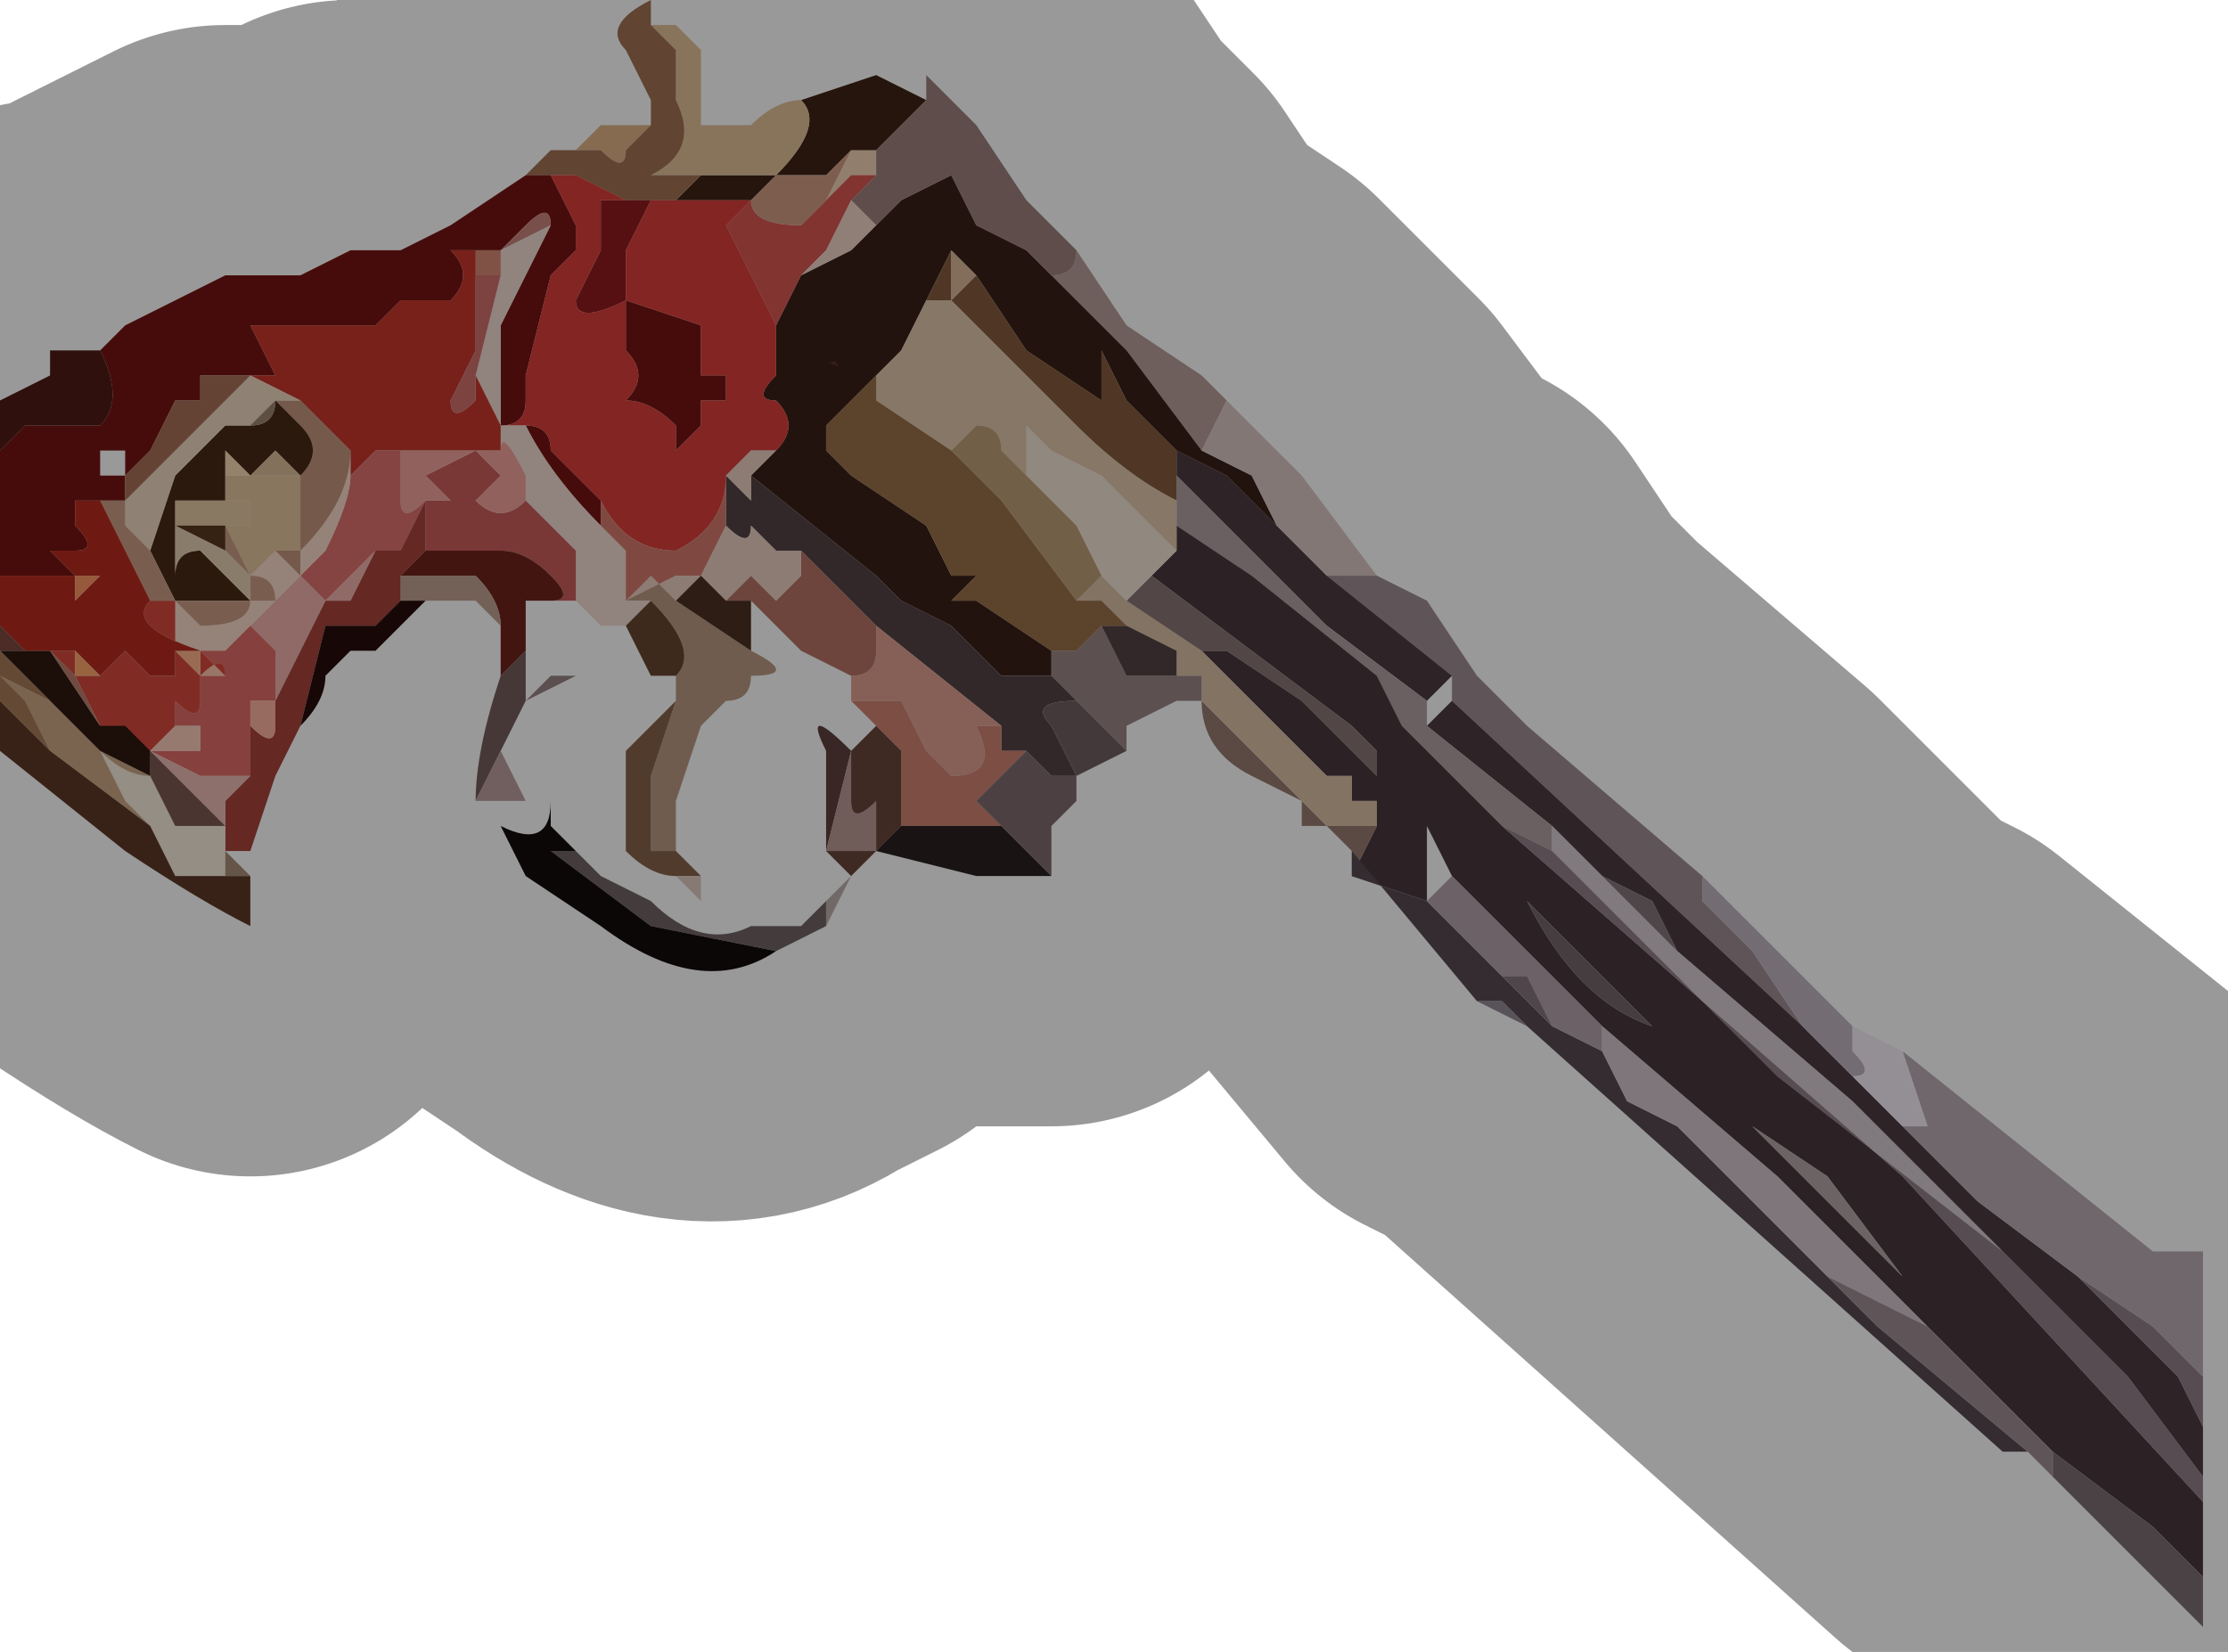 <?xml version="1.0" encoding="UTF-8" standalone="no"?>
<svg xmlns:xlink="http://www.w3.org/1999/xlink" height="3.3px" width="4.45px" xmlns="http://www.w3.org/2000/svg">
  <g transform="matrix(1.0, 0.0, 0.0, 1.0, 2.2, 2.2)">
    <path d="M0.45 -1.05 L0.55 -1.05 0.65 -1.0 0.75 -0.85 0.85 -0.75 1.2 -0.45 1.2 -0.4 1.3 -0.3 1.4 -0.15 0.7 -0.8 0.7 -0.85 0.45 -1.05" fill="#9e8d94" fill-rule="evenodd" stroke="none"/>
    <path d="M0.35 -1.15 L0.45 -1.05 0.7 -0.85 0.65 -0.8 0.45 -0.95 0.3 -1.1 0.15 -1.25 0.15 -1.3 0.25 -1.25 0.35 -1.15 M0.7 -0.8 L1.4 -0.15 1.5 -0.05 1.6 0.05 1.75 0.2 1.95 0.35 2.15 0.55 2.2 0.65 2.2 0.75 2.05 0.55 1.8 0.3 1.5 0.0 1.15 -0.3 1.1 -0.4 1.0 -0.45 0.9 -0.55 0.65 -0.75 0.7 -0.8" fill="#4c3c42" fill-rule="evenodd" stroke="none"/>
    <path d="M0.8 -0.55 L0.6 -0.75 0.6 -0.75 0.55 -0.85 0.3 -1.05 0.3 -1.05 0.15 -1.15 0.15 -1.2 0.15 -1.25 0.3 -1.1 0.45 -0.95 0.65 -0.8 0.65 -0.75 0.9 -0.55 0.9 -0.5 0.8 -0.55" fill="#b19fa2" fill-rule="evenodd" stroke="none"/>
    <path d="M2.2 0.8 L2.2 0.95 2.1 0.85 1.9 0.7 1.65 0.45 Q1.55 0.35 1.35 0.15 L1.0 -0.15 0.85 -0.3 0.7 -0.45 0.65 -0.55 0.55 -0.65 0.55 -0.7 0.5 -0.75 0.1 -1.05 0.15 -1.1 0.15 -1.15 0.3 -1.05 0.3 -1.05 0.55 -0.85 0.6 -0.75 0.6 -0.75 0.8 -0.55 1.6 0.15 2.2 0.8 M0.2 -0.9 L0.25 -0.9 0.4 -0.8 0.5 -0.7 0.55 -0.65 0.65 -0.55 0.65 -0.4 0.5 -0.45 0.55 -0.55 0.55 -0.6 0.5 -0.6 0.5 -0.65 0.45 -0.65 0.2 -0.9 M0.65 -0.4 L0.65 -0.4 M0.85 -0.4 Q0.95 -0.2 1.1 -0.15 L0.95 -0.3 0.85 -0.4 M1.45 0.2 L1.6 0.35 1.45 0.15 1.3 0.05 1.45 0.2" fill="#4a393d" fill-rule="evenodd" stroke="none"/>
    <path d="M0.9 -0.55 L1.0 -0.45 1.15 -0.3 1.5 0.0 1.8 0.3 1.35 -0.05 0.9 -0.5 0.9 -0.55" fill="#d6c9d1" fill-rule="evenodd" stroke="none"/>
    <path d="M1.0 -0.45 L1.1 -0.4 1.15 -0.3 1.0 -0.45" fill="#84747a" fill-rule="evenodd" stroke="none"/>
    <path d="M1.4 -0.15 L1.3 -0.3 1.2 -0.4 1.2 -0.45 1.35 -0.3 1.5 -0.15 1.5 -0.1 Q1.55 -0.05 1.5 -0.05 L1.4 -0.15" fill="#c0b5bf" fill-rule="evenodd" stroke="none"/>
    <path d="M2.2 0.55 L2.2 0.65 2.15 0.55 1.95 0.35 2.1 0.45 2.2 0.55 M2.2 0.75 L2.2 0.8 1.6 0.15 0.8 -0.55 0.9 -0.5 1.35 -0.05 1.8 0.3 2.05 0.55 2.2 0.75" fill="#8f7f87" fill-rule="evenodd" stroke="none"/>
    <path d="M0.25 -1.4 L0.2 -1.3 0.05 -1.5 -0.15 -1.7 -0.1 -1.65 Q-0.05 -1.65 -0.05 -1.7 L0.05 -1.55 0.2 -1.45 0.25 -1.4" fill="#b89d99" fill-rule="evenodd" stroke="none"/>
    <path d="M0.2 -1.3 L0.3 -1.25 0.35 -1.15 0.25 -1.25 0.15 -1.3 0.05 -1.4 0.0 -1.5 0.0 -1.4 -0.15 -1.5 -0.25 -1.65 -0.3 -1.7 -0.3 -1.7 -0.35 -1.6 -0.4 -1.5 -0.45 -1.45 -0.55 -1.35 -0.55 -1.3 -0.5 -1.25 -0.5 -1.25 -0.35 -1.15 -0.3 -1.05 -0.25 -1.05 -0.25 -1.05 -0.3 -1.0 -0.25 -1.0 -0.1 -0.9 -0.1 -0.85 -0.1 -0.85 -0.2 -0.85 -0.3 -0.95 -0.4 -1.0 -0.45 -1.05 -0.7 -1.25 -0.65 -1.3 Q-0.6 -1.35 -0.65 -1.4 -0.7 -1.4 -0.65 -1.45 L-0.65 -1.55 -0.6 -1.65 -0.5 -1.7 -0.45 -1.75 -0.4 -1.8 -0.3 -1.85 -0.25 -1.75 -0.15 -1.7 0.05 -1.5 0.2 -1.3" fill="#381f17" fill-rule="evenodd" stroke="none"/>
    <path d="M-0.25 -1.65 L-0.15 -1.5 0.0 -1.4 0.0 -1.5 0.05 -1.4 0.15 -1.3 0.15 -1.25 0.15 -1.2 Q0.05 -1.25 -0.05 -1.35 L-0.2 -1.5 -0.25 -1.55 -0.3 -1.6 -0.35 -1.6 -0.4 -1.5 -0.35 -1.6 -0.3 -1.7 -0.3 -1.6 -0.25 -1.65" fill="#855c3e" fill-rule="evenodd" stroke="none"/>
    <path d="M0.2 -1.3 L0.25 -1.4 0.4 -1.25 0.55 -1.05 0.45 -1.05 0.35 -1.15 0.3 -1.25 0.2 -1.3" fill="#dac7c4" fill-rule="evenodd" stroke="none"/>
    <path d="M0.5 -0.5 L0.45 -0.55 0.4 -0.55 0.4 -0.6 0.3 -0.65 Q0.2 -0.7 0.2 -0.8 L0.35 -0.65 0.4 -0.6 0.45 -0.55 0.45 -0.55 0.55 -0.55 0.5 -0.45 0.5 -0.5" fill="#967c70" fill-rule="evenodd" stroke="none"/>
    <path d="M0.2 -0.8 L0.2 -0.8 0.2 -0.85 0.15 -0.85 0.15 -0.9 0.05 -0.95 0.0 -1.0 -0.05 -1.0 0.0 -1.05 0.05 -1.0 0.2 -0.9 0.45 -0.65 0.5 -0.65 0.5 -0.6 0.55 -0.6 0.55 -0.55 0.45 -0.55 0.45 -0.55 0.4 -0.6 0.35 -0.65 0.2 -0.8" fill="#d9bfa5" fill-rule="evenodd" stroke="none"/>
    <path d="M0.1 -1.05 L0.5 -0.75 0.55 -0.7 0.55 -0.65 0.65 -0.55 0.55 -0.65 0.5 -0.7 0.4 -0.8 0.25 -0.9 0.2 -0.9 0.05 -1.0 0.1 -1.05 0.1 -1.05" fill="#897574" fill-rule="evenodd" stroke="none"/>
    <path d="M0.2 -0.8 L0.15 -0.8 0.05 -0.75 0.05 -0.7 -0.05 -0.8 -0.1 -0.85 -0.1 -0.9 -0.05 -0.9 0.0 -0.95 0.05 -0.85 0.2 -0.85 0.2 -0.8" fill="#9a8586" fill-rule="evenodd" stroke="none"/>
    <path d="M0.0 -0.95 L0.05 -0.95 0.05 -0.95 0.15 -0.9 0.15 -0.85 0.2 -0.85 0.05 -0.85 0.0 -0.95 M-0.7 -1.25 L-0.45 -1.05 -0.4 -1.0 -0.3 -0.95 -0.2 -0.85 -0.1 -0.85 -0.1 -0.85 -0.05 -0.8 Q-0.15 -0.8 -0.1 -0.75 L-0.05 -0.65 -0.1 -0.65 -0.15 -0.7 -0.2 -0.7 -0.2 -0.75 -0.2 -0.75 -0.45 -0.95 -0.6 -1.1 -0.65 -1.1 -0.7 -1.15 Q-0.7 -1.1 -0.75 -1.15 L-0.75 -1.25 -0.7 -1.2 -0.7 -1.25" fill="#554345" fill-rule="evenodd" stroke="none"/>
    <path d="M0.05 -0.7 L-0.05 -0.65 -0.1 -0.75 Q-0.15 -0.8 -0.05 -0.8 L0.05 -0.7" fill="#725f61" fill-rule="evenodd" stroke="none"/>
    <path d="M0.15 -1.1 L0.1 -1.05 0.1 -1.05 0.05 -1.0 0.0 -1.05 -0.05 -1.15 -0.15 -1.25 -0.15 -1.35 Q-0.15 -1.35 -0.1 -1.3 L0.0 -1.25 0.15 -1.1" fill="#f1e3d6" fill-rule="evenodd" stroke="none"/>
    <path d="M0.15 -1.15 L0.15 -1.1 0.0 -1.25 -0.1 -1.3 Q-0.15 -1.35 -0.15 -1.35 L-0.15 -1.25 -0.2 -1.3 Q-0.2 -1.35 -0.25 -1.35 L-0.25 -1.35 -0.3 -1.3 -0.45 -1.4 -0.45 -1.45 -0.4 -1.5 -0.35 -1.6 -0.3 -1.6 -0.25 -1.55 -0.2 -1.5 -0.05 -1.35 Q0.05 -1.25 0.15 -1.2 L0.15 -1.15" fill="#e0c6aa" fill-rule="evenodd" stroke="none"/>
    <path d="M-0.05 -1.0 L-0.2 -1.2 -0.3 -1.3 -0.25 -1.35 -0.25 -1.35 Q-0.2 -1.35 -0.2 -1.3 L-0.15 -1.25 -0.05 -1.15 0.0 -1.05 -0.05 -1.0" fill="#be9e77" fill-rule="evenodd" stroke="none"/>
    <path d="M0.05 -0.95 L0.05 -0.95 0.0 -0.95 -0.05 -0.9 -0.1 -0.9 -0.25 -1.0 -0.3 -1.0 -0.25 -1.05 -0.25 -1.05 -0.3 -1.05 -0.35 -1.15 -0.5 -1.25 -0.5 -1.25 -0.55 -1.3 -0.55 -1.35 -0.45 -1.45 -0.45 -1.4 -0.3 -1.3 -0.2 -1.2 -0.05 -1.0 0.0 -1.0 0.05 -0.95" fill="#9a6f4a" fill-rule="evenodd" stroke="none"/>
    <path d="M-0.5 -0.8 L-0.5 -0.85 Q-0.45 -0.85 -0.45 -0.9 L-0.45 -0.95 -0.2 -0.75 -0.2 -0.75 -0.25 -0.75 Q-0.2 -0.65 -0.3 -0.65 -0.3 -0.65 -0.35 -0.7 L-0.4 -0.8 -0.5 -0.8" fill="#dfa090" fill-rule="evenodd" stroke="none"/>
    <path d="M-0.45 -0.75 L-0.5 -0.8 -0.4 -0.8 -0.35 -0.7 Q-0.3 -0.65 -0.3 -0.65 -0.2 -0.65 -0.25 -0.75 L-0.2 -0.75 -0.2 -0.7 -0.15 -0.7 -0.2 -0.65 -0.25 -0.6 -0.2 -0.55 -0.3 -0.55 -0.35 -0.55 -0.4 -0.55 -0.4 -0.7 -0.45 -0.75" fill="#cf8271" fill-rule="evenodd" stroke="none"/>
    <path d="M-0.5 -0.85 L-0.6 -0.9 -0.7 -1.0 -0.75 -1.0 -0.7 -1.05 -0.65 -1.0 -0.6 -1.05 -0.6 -1.1 -0.45 -0.95 -0.45 -0.9 Q-0.45 -0.85 -0.5 -0.85" fill="#b67365" fill-rule="evenodd" stroke="none"/>
    <path d="M-0.55 -0.5 L-0.55 -0.7 Q-0.6 -0.8 -0.5 -0.7 L-0.55 -0.5" fill="#5d413e" fill-rule="evenodd" stroke="none"/>
    <path d="M-0.55 -0.5 L-0.55 -0.5 -0.5 -0.7 -0.5 -0.7 -0.5 -0.6 Q-0.5 -0.55 -0.45 -0.6 L-0.45 -0.5 -0.55 -0.5" fill="#bb9a95" fill-rule="evenodd" stroke="none"/>
    <path d="M-0.45 -0.5 L-0.5 -0.45 -0.5 -0.45 -0.55 -0.5 -0.45 -0.5 -0.45 -0.6 Q-0.5 -0.55 -0.5 -0.6 L-0.5 -0.7 -0.45 -0.75 -0.4 -0.7 -0.4 -0.55 -0.45 -0.5" fill="#68453a" fill-rule="evenodd" stroke="none"/>
    <path d="M-0.1 -0.45 L-0.25 -0.45 -0.45 -0.5 -0.4 -0.55 -0.35 -0.55 -0.3 -0.55 -0.2 -0.55 -0.1 -0.45" fill="#2a1f1f" fill-rule="evenodd" stroke="none"/>
    <path d="M-0.05 -0.65 L-0.05 -0.6 -0.1 -0.55 -0.1 -0.45 -0.2 -0.55 -0.25 -0.6 -0.2 -0.65 -0.15 -0.7 -0.1 -0.65 -0.05 -0.65" fill="#7f6a6e" fill-rule="evenodd" stroke="none"/>
    <path d="M1.85 0.7 L1.8 0.7 0.85 -0.15 0.8 -0.2 0.75 -0.2 0.5 -0.5 0.5 -0.45 0.65 -0.4 0.8 -0.25 0.85 -0.2 Q0.9 -0.15 0.9 -0.15 L1.0 -0.1 1.05 0.0 1.15 0.05 1.25 0.15 1.55 0.45 1.85 0.7" fill="#574a51" fill-rule="evenodd" stroke="none"/>
    <path d="M0.7 -0.45 L0.85 -0.3 1.0 -0.15 1.0 -0.1 0.9 -0.15 0.85 -0.25 0.8 -0.25 0.65 -0.4 0.7 -0.45 M1.0 -0.1 L1.0 -0.1" fill="#b3a1aa" fill-rule="evenodd" stroke="none"/>
    <path d="M0.8 -0.25 L0.85 -0.25 0.9 -0.15 Q0.9 -0.15 0.85 -0.2 L0.8 -0.25" fill="#84737d" fill-rule="evenodd" stroke="none"/>
    <path d="M0.85 -0.15 L0.75 -0.2 0.8 -0.2 0.85 -0.15" fill="#938995" fill-rule="evenodd" stroke="none"/>
    <path d="M0.85 -0.4 L0.95 -0.3 1.1 -0.15 Q0.95 -0.2 0.85 -0.4" fill="#75666a" fill-rule="evenodd" stroke="none"/>
    <path d="M0.65 -0.4 L0.65 -0.4 0.8 -0.25 0.65 -0.4" fill="#87717c" fill-rule="evenodd" stroke="none"/>
    <path d="M1.6 -0.1 L2.1 0.3 2.2 0.3 2.2 0.35 2.2 0.55 2.1 0.45 1.95 0.35 1.75 0.2 1.6 0.05 1.65 0.05 1.6 -0.1" fill="#b9abb2" fill-rule="evenodd" stroke="none"/>
    <path d="M1.5 -0.15 L1.6 -0.1 1.65 0.05 1.6 0.05 1.5 -0.05 Q1.55 -0.05 1.5 -0.1 L1.5 -0.15" fill="#f6eef6" fill-rule="evenodd" stroke="none"/>
    <path d="M1.45 0.2 L1.3 0.05 1.45 0.15 1.6 0.35 1.45 0.2" fill="#b4a5a7" fill-rule="evenodd" stroke="none"/>
    <path d="M1.0 -0.15 L1.35 0.15 Q1.55 0.35 1.65 0.45 L1.45 0.35 1.25 0.15 1.15 0.05 1.05 0.0 1.0 -0.1 1.0 -0.15" fill="#d3c4cd" fill-rule="evenodd" stroke="none"/>
    <path d="M1.0 -0.1 L1.0 -0.1 1.05 0.0 1.0 -0.1" fill="#817278" fill-rule="evenodd" stroke="none"/>
    <path d="M1.9 0.75 L1.85 0.7 1.55 0.45 1.25 0.15 1.45 0.35 1.65 0.45 1.9 0.7 1.9 0.75" fill="#9f8d94" fill-rule="evenodd" stroke="none"/>
    <path d="M2.2 0.95 L2.2 1.1 2.2 1.05 2.15 1.0 2.05 0.9 1.9 0.75 1.9 0.7 2.1 0.85 2.2 0.95" fill="#7d6e74" fill-rule="evenodd" stroke="none"/>
    <path d="M-0.55 -0.35 L-0.65 -0.3 -0.9 -0.35 -1.1 -0.5 -1.05 -0.5 -1.0 -0.45 -0.9 -0.4 Q-0.8 -0.3 -0.7 -0.35 L-0.6 -0.35 -0.55 -0.4 -0.55 -0.35" fill="#716464" fill-rule="evenodd" stroke="none"/>
    <path d="M-0.5 -0.45 L-0.55 -0.35 -0.55 -0.4 -0.5 -0.45" fill="#bcaead" fill-rule="evenodd" stroke="none"/>
    <path d="M-0.9 -1.0 L-0.95 -1.0 -0.95 -1.0 -0.9 -1.05 -0.85 -1.0 -0.7 -0.9 Q-0.6 -0.85 -0.7 -0.85 -0.7 -0.8 -0.75 -0.8 L-0.8 -0.75 -0.8 -0.75 -0.85 -0.6 -0.85 -0.5 -0.9 -0.5 -0.9 -0.65 -0.85 -0.8 -0.85 -0.85 Q-0.8 -0.9 -0.9 -1.0" fill="#ba9a82" fill-rule="evenodd" stroke="none"/>
    <path d="M-0.85 -0.5 L-0.8 -0.45 -0.85 -0.45 Q-0.9 -0.45 -0.95 -0.5 L-0.95 -0.7 -0.85 -0.8 -0.9 -0.65 -0.9 -0.5 -0.85 -0.5" fill="#85624b" fill-rule="evenodd" stroke="none"/>
    <path d="M-0.8 -0.45 L-0.8 -0.4 -0.85 -0.45 -0.8 -0.45" fill="#e1cbc3" fill-rule="evenodd" stroke="none"/>
    <path d="M-0.65 -0.3 Q-0.8 -0.2 -1.0 -0.35 L-1.15 -0.45 -1.2 -0.55 Q-1.1 -0.5 -1.1 -0.6 L-1.1 -0.55 -1.05 -0.5 -1.1 -0.5 -0.9 -0.35 -0.65 -0.3" fill="#130c0b" fill-rule="evenodd" stroke="none"/>
    <path d="M-0.45 -1.9 L-0.45 -1.85 Q-0.4 -1.85 -0.45 -1.85 L-0.5 -1.85 -0.55 -1.8 -0.5 -1.9 -0.45 -1.9" fill="#f3d2b6" fill-rule="evenodd" stroke="none"/>
    <path d="M-0.6 -2.0 L-0.45 -2.05 -0.45 -2.05 -0.35 -2.0 -0.35 -2.0 -0.4 -1.95 -0.45 -1.9 -0.5 -1.9 -0.55 -1.85 -0.65 -1.85 -0.7 -1.8 -0.7 -1.8 -0.7 -1.8 -0.85 -1.8 -0.8 -1.85 -0.65 -1.85 Q-0.55 -1.95 -0.6 -2.0" fill="#402316" fill-rule="evenodd" stroke="none"/>
    <path d="M-0.9 -2.15 L-0.85 -2.15 -0.8 -2.1 -0.8 -1.95 -0.7 -1.95 Q-0.65 -2.0 -0.6 -2.0 L-0.6 -2.0 Q-0.55 -1.95 -0.65 -1.85 L-0.8 -1.85 -0.9 -1.85 Q-0.8 -1.9 -0.85 -2.0 L-0.85 -2.1 -0.9 -2.15 M-0.6 -2.0 L-0.6 -2.0 -0.6 -2.0" fill="#e3c298" fill-rule="evenodd" stroke="none"/>
    <path d="M-0.05 -1.7 Q-0.05 -1.65 -0.1 -1.65 L-0.15 -1.7 -0.25 -1.75 -0.3 -1.85 -0.4 -1.8 -0.45 -1.75 -0.5 -1.8 -0.45 -1.85 Q-0.4 -1.85 -0.45 -1.85 L-0.45 -1.9 -0.4 -1.95 -0.35 -2.0 -0.35 -2.0 -0.35 -2.05 -0.3 -2.0 -0.25 -1.95 -0.15 -1.8 -0.05 -1.7" fill="#9c807c" fill-rule="evenodd" stroke="none"/>
    <path d="M-0.45 -1.85 L-0.5 -1.8 -0.55 -1.7 -0.6 -1.65 -0.65 -1.55 -0.7 -1.65 -0.75 -1.75 -0.7 -1.8 Q-0.7 -1.75 -0.6 -1.75 L-0.55 -1.8 -0.5 -1.85 -0.45 -1.85 M-0.7 -1.8 L-0.7 -1.8" fill="#d95652" fill-rule="evenodd" stroke="none"/>
    <path d="M-0.3 -1.7 L-0.3 -1.7 -0.25 -1.65 -0.3 -1.6 -0.3 -1.7" fill="#dab798" fill-rule="evenodd" stroke="none"/>
    <path d="M-1.05 -1.9 L-1.0 -1.95 -0.95 -1.95 -0.9 -1.95 -0.95 -1.9 -0.95 -1.9 Q-0.95 -1.85 -1.0 -1.9 L-1.05 -1.9 M-0.95 -1.95 L-0.95 -1.95" fill="#dfb387" fill-rule="evenodd" stroke="none"/>
    <path d="M-0.95 -1.95 L-0.95 -1.95 -0.95 -1.95" fill="#65422e" fill-rule="evenodd" stroke="none"/>
    <path d="M-1.15 -1.85 L-1.15 -1.85 -1.1 -1.9 -1.05 -1.9 -1.0 -1.9 Q-0.95 -1.85 -0.95 -1.9 L-0.95 -1.9 -0.9 -1.95 -0.9 -2.0 -0.95 -2.1 Q-1.0 -2.15 -0.9 -2.2 L-0.9 -2.15 -0.85 -2.1 -0.85 -2.0 Q-0.8 -1.9 -0.9 -1.85 L-0.8 -1.85 -0.85 -1.8 -0.9 -1.8 -0.95 -1.8 -1.05 -1.85 -1.1 -1.85 -1.15 -1.85" fill="#a17153" fill-rule="evenodd" stroke="none"/>
    <path d="M-2.2 -1.05 L-2.2 -1.3 -2.15 -1.35 -2.0 -1.35 Q-1.95 -1.4 -2.0 -1.5 L-1.95 -1.55 -1.75 -1.65 -1.6 -1.65 -1.5 -1.7 -1.45 -1.7 -1.4 -1.7 -1.3 -1.75 -1.15 -1.85 -1.1 -1.85 -1.05 -1.75 -1.05 -1.7 -1.1 -1.65 -1.15 -1.45 -1.15 -1.4 Q-1.15 -1.35 -1.2 -1.35 L-1.2 -1.55 -1.15 -1.65 -1.1 -1.75 -1.1 -1.75 Q-1.1 -1.8 -1.15 -1.75 L-1.2 -1.7 -1.2 -1.7 -1.25 -1.7 -1.3 -1.7 Q-1.25 -1.65 -1.3 -1.6 L-1.4 -1.6 -1.45 -1.55 -1.55 -1.55 -1.7 -1.55 -1.65 -1.45 -1.7 -1.45 -1.8 -1.45 -1.8 -1.4 -1.85 -1.4 -1.9 -1.3 -1.95 -1.25 -1.95 -1.3 -2.0 -1.3 -2.0 -1.25 -1.95 -1.25 -1.95 -1.2 -2.0 -1.2 -2.0 -1.2 -2.05 -1.2 -2.05 -1.15 Q-2.0 -1.1 -2.05 -1.1 L-2.1 -1.1 -2.05 -1.05 -2.15 -1.05 -2.2 -1.05 M-2.1 -1.1 L-2.15 -1.1 -2.15 -1.1 -2.1 -1.1 M-2.05 -1.05 L-2.05 -1.05 M-0.95 -1.6 L-0.95 -1.6 -0.8 -1.55 -0.8 -1.55 -0.8 -1.5 -0.8 -1.45 -0.8 -1.35 -0.85 -1.3 -0.85 -1.35 Q-0.9 -1.4 -0.95 -1.4 -0.9 -1.45 -0.95 -1.5 L-0.95 -1.6 M-1.15 -1.35 Q-1.1 -1.35 -1.1 -1.3 L-1.0 -1.2 -1.0 -1.15 Q-1.1 -1.25 -1.15 -1.35 M-0.8 -1.4 L-0.8 -1.45 -0.75 -1.45 -0.75 -1.4 Q-0.75 -1.4 -0.8 -1.4 M-1.7 -1.45 L-1.7 -1.45 M-1.15 -1.85 L-1.2 -1.85 -1.15 -1.85 -1.15 -1.85" fill="#751412" fill-rule="evenodd" stroke="none"/>
    <path d="M-1.15 -1.85 L-1.15 -1.85 -1.15 -1.85 -1.2 -1.85 -1.15 -1.85" fill="#e89c7a" fill-rule="evenodd" stroke="none"/>
    <path d="M-0.95 -1.6 Q-1.05 -1.55 -1.05 -1.6 L-1.0 -1.7 -1.0 -1.8 -0.95 -1.8 -0.9 -1.8 -0.95 -1.7 -0.95 -1.6 -0.95 -1.6" fill="#901a1e" fill-rule="evenodd" stroke="none"/>
    <path d="M-0.7 -1.8 L-0.75 -1.75 -0.7 -1.65 -0.65 -1.55 -0.65 -1.45 Q-0.7 -1.4 -0.65 -1.4 -0.6 -1.35 -0.65 -1.3 -0.65 -1.3 -0.7 -1.3 L-0.75 -1.25 Q-0.75 -1.15 -0.85 -1.1 -0.95 -1.1 -1.0 -1.2 L-1.1 -1.3 Q-1.1 -1.35 -1.15 -1.35 L-1.2 -1.35 Q-1.15 -1.35 -1.15 -1.4 L-1.15 -1.45 -1.1 -1.65 -1.05 -1.7 -1.05 -1.75 -1.1 -1.85 -1.05 -1.85 -0.95 -1.8 -1.0 -1.8 -1.0 -1.7 -1.05 -1.6 Q-1.05 -1.55 -0.95 -1.6 L-0.95 -1.7 -0.9 -1.8 -0.85 -1.8 -0.7 -1.8 M-0.95 -1.6 L-0.95 -1.5 Q-0.9 -1.45 -0.95 -1.4 -0.9 -1.4 -0.85 -1.35 L-0.85 -1.3 -0.8 -1.35 -0.8 -1.45 -0.8 -1.5 -0.8 -1.55 -0.8 -1.55 -0.95 -1.6 M-0.8 -1.4 Q-0.75 -1.4 -0.75 -1.4 L-0.75 -1.45 -0.8 -1.45 -0.8 -1.4" fill="#da3d3a" fill-rule="evenodd" stroke="none"/>
    <path d="M-1.2 -1.7 L-1.15 -1.75 Q-1.1 -1.8 -1.1 -1.75 L-1.2 -1.7" fill="#ca837f" fill-rule="evenodd" stroke="none"/>
    <path d="M-1.2 -1.35 L-1.15 -1.35 Q-1.1 -1.25 -1.0 -1.15 L-0.95 -1.1 -0.95 -1.0 -0.95 -1.0 -0.9 -1.0 -0.95 -0.95 -1.0 -0.95 -1.05 -1.0 -1.05 -1.1 -1.15 -1.2 -1.15 -1.25 Q-1.2 -1.35 -1.2 -1.3 -1.2 -1.35 -1.2 -1.35 L-1.25 -1.45 -1.2 -1.65 -1.2 -1.7 -1.1 -1.75 -1.1 -1.75 -1.15 -1.65 -1.2 -1.55 -1.2 -1.35" fill="#f2dad1" fill-rule="evenodd" stroke="none"/>
    <path d="M-1.25 -1.7 L-1.2 -1.7 -1.2 -1.7 -1.2 -1.65 -1.25 -1.65 -1.25 -1.7" fill="#d68973" fill-rule="evenodd" stroke="none"/>
    <path d="M-1.2 -1.65 L-1.25 -1.65 -1.2 -1.65 M-1.25 -1.65 L-1.25 -1.65" fill="#b64032" fill-rule="evenodd" stroke="none"/>
    <path d="M-1.7 -1.45 L-1.65 -1.45 -1.7 -1.55 -1.55 -1.55 -1.45 -1.55 -1.45 -1.55 -1.4 -1.6 -1.3 -1.6 Q-1.25 -1.65 -1.3 -1.7 L-1.25 -1.7 -1.25 -1.65 -1.25 -1.65 -1.25 -1.5 -1.3 -1.4 Q-1.3 -1.35 -1.25 -1.4 L-1.25 -1.45 -1.2 -1.35 Q-1.2 -1.35 -1.2 -1.3 L-1.3 -1.3 -1.4 -1.3 -1.45 -1.3 -1.5 -1.25 -1.5 -1.3 -1.55 -1.35 -1.6 -1.4 -1.7 -1.45" fill="#c7372c" fill-rule="evenodd" stroke="none"/>
    <path d="M-1.25 -1.65 L-1.2 -1.65 -1.25 -1.45 -1.25 -1.4 Q-1.3 -1.35 -1.3 -1.4 L-1.25 -1.5 -1.25 -1.65" fill="#d16f6a" fill-rule="evenodd" stroke="none"/>
    <path d="M-1.45 -1.55 L-1.4 -1.6 -1.45 -1.55 -1.45 -1.55" fill="#ff9f6e" fill-rule="evenodd" stroke="none"/>
    <path d="M-0.5 -1.8 L-0.45 -1.75 -0.5 -1.7 -0.6 -1.65 -0.55 -1.7 -0.5 -1.8" fill="#efd4c5" fill-rule="evenodd" stroke="none"/>
    <path d="M-0.7 -1.8 L-0.7 -1.8 -0.65 -1.85 -0.55 -1.85 -0.5 -1.9 -0.55 -1.8 -0.6 -1.75 Q-0.7 -1.75 -0.7 -1.8" fill="#d19d82" fill-rule="evenodd" stroke="none"/>
    <path d="M-1.35 -1.2 L-1.3 -1.2 -1.35 -1.25 -1.25 -1.3 -1.2 -1.25 -1.2 -1.25 -1.25 -1.2 -1.25 -1.2 Q-1.2 -1.15 -1.15 -1.2 L-1.05 -1.1 -1.05 -1.0 -1.15 -1.0 -1.15 -1.0 -1.1 -1.0 Q-1.05 -1.0 -1.1 -1.05 -1.15 -1.1 -1.2 -1.1 L-1.35 -1.1 -1.35 -1.2" fill="#c95e59" fill-rule="evenodd" stroke="none"/>
    <path d="M-1.4 -1.3 L-1.3 -1.3 -1.2 -1.3 Q-1.2 -1.35 -1.15 -1.25 L-1.15 -1.2 Q-1.2 -1.15 -1.25 -1.2 L-1.25 -1.2 -1.2 -1.25 -1.2 -1.25 -1.25 -1.3 -1.35 -1.25 -1.3 -1.2 -1.35 -1.2 Q-1.4 -1.15 -1.4 -1.2 -1.4 -1.3 -1.4 -1.3" fill="#f1a29b" fill-rule="evenodd" stroke="none"/>
    <path d="M-1.0 -1.2 Q-0.95 -1.1 -0.85 -1.1 -0.75 -1.15 -0.75 -1.25 L-0.75 -1.15 -0.8 -1.05 -0.85 -1.05 -0.95 -1.0 -0.95 -1.1 -1.0 -1.15 -1.0 -1.2" fill="#d47a6c" fill-rule="evenodd" stroke="none"/>
    <path d="M-1.2 -0.85 L-1.2 -0.95 Q-1.2 -1.0 -1.25 -1.05 L-1.4 -1.05 -1.35 -1.1 -1.2 -1.1 Q-1.15 -1.1 -1.1 -1.05 -1.05 -1.0 -1.1 -1.0 L-1.15 -1.0 -1.15 -1.0 -1.15 -0.9 -1.2 -0.85" fill="#6f231b" fill-rule="evenodd" stroke="none"/>
    <path d="M-0.75 -1.25 L-0.7 -1.3 Q-0.65 -1.3 -0.65 -1.3 L-0.7 -1.25 -0.7 -1.2 -0.75 -1.25 -0.75 -1.15 Q-0.7 -1.1 -0.7 -1.15 L-0.65 -1.1 -0.6 -1.1 -0.6 -1.05 -0.65 -1.0 -0.7 -1.05 -0.75 -1.0 -0.8 -1.05 -0.85 -1.0 -0.9 -1.05 -0.95 -1.0 -0.85 -1.05 -0.8 -1.05 -0.75 -1.15 -0.75 -1.25" fill="#eacec0" fill-rule="evenodd" stroke="none"/>
    <path d="M-0.7 -1.0 L-0.7 -0.9 -0.85 -1.0 -0.8 -1.05 -0.75 -1.0 -0.7 -1.0" fill="#4d3122" fill-rule="evenodd" stroke="none"/>
    <path d="M-0.95 -0.95 L-0.9 -1.0 Q-0.8 -0.9 -0.85 -0.85 -0.9 -0.85 -0.9 -0.85 L-0.95 -0.95" fill="#684531" fill-rule="evenodd" stroke="none"/>
    <path d="M-0.75 -0.8 L-0.8 -0.75 -0.8 -0.75 -0.75 -0.8" fill="#fff0eb" fill-rule="evenodd" stroke="none"/>
    <path d="M-1.15 -0.8 L-1.1 -0.85 -1.05 -0.85 -1.15 -0.8" fill="#978483" fill-rule="evenodd" stroke="none"/>
    <path d="M-1.25 -0.6 Q-1.25 -0.7 -1.2 -0.85 L-1.15 -0.9 -1.15 -0.85 Q-1.15 -0.8 -1.15 -0.8 L-1.2 -0.7 -1.25 -0.6" fill="#775d5e" fill-rule="evenodd" stroke="none"/>
    <path d="M-1.2 -0.6 L-1.25 -0.6 -1.2 -0.7 -1.15 -0.8 -1.2 -0.7 -1.15 -0.6 -1.2 -0.6" fill="#bd9f9f" fill-rule="evenodd" stroke="none"/>
    <path d="M-1.2 -0.95 L-1.25 -1.0 -1.35 -1.0 -1.4 -1.0 -1.4 -1.05 -1.25 -1.05 Q-1.2 -1.0 -1.2 -0.95" fill="#bfa090" fill-rule="evenodd" stroke="none"/>
    <path d="M-1.5 -1.25 L-1.45 -1.3 -1.4 -1.3 Q-1.4 -1.3 -1.4 -1.2 -1.4 -1.15 -1.35 -1.2 L-1.4 -1.1 -1.4 -1.1 -1.45 -1.1 Q-1.45 -1.15 -1.45 -1.1 L-1.5 -1.05 -1.55 -1.0 -1.6 -1.05 -1.6 -1.05 -1.55 -1.1 -1.55 -1.1 Q-1.5 -1.2 -1.5 -1.25" fill="#dd726d" fill-rule="evenodd" stroke="none"/>
    <path d="M-1.6 -0.75 L-1.65 -0.65 -1.7 -0.5 -1.7 -0.5 -1.75 -0.5 -1.75 -0.55 Q-1.75 -0.55 -1.75 -0.6 L-1.7 -0.65 -1.7 -0.7 -1.7 -0.75 Q-1.65 -0.7 -1.65 -0.75 L-1.65 -0.8 -1.6 -0.9 -1.55 -1.0 -1.5 -1.0 -1.5 -1.0 -1.45 -1.1 -1.4 -1.1 -1.4 -1.1 -1.35 -1.2 -1.35 -1.1 -1.4 -1.05 -1.4 -1.0 -1.45 -0.95 -1.5 -0.95 -1.55 -0.95 -1.6 -0.75 M-1.75 -0.5 L-1.75 -0.5" fill="#a8423b" fill-rule="evenodd" stroke="none"/>
    <path d="M-1.6 -1.05 L-1.55 -1.0 -1.5 -1.05 -1.45 -1.1 Q-1.45 -1.15 -1.45 -1.1 L-1.5 -1.0 -1.5 -1.0 -1.55 -1.0 -1.6 -0.9 -1.65 -0.8 -1.65 -0.9 -1.7 -0.95 -1.65 -1.0 -1.6 -1.05" fill="#eeb1ab" fill-rule="evenodd" stroke="none"/>
    <path d="M-1.35 -1.0 L-1.4 -0.95 -1.45 -0.9 -1.45 -0.9 -1.5 -0.9 -1.55 -0.85 Q-1.55 -0.8 -1.6 -0.75 L-1.55 -0.95 -1.5 -0.95 -1.45 -0.95 -1.4 -1.0 -1.35 -1.0 M-1.5 -0.9 L-1.45 -0.9 -1.5 -0.9" fill="#260d0b" fill-rule="evenodd" stroke="none"/>
    <path d="M-1.8 -0.9 L-1.85 -0.9 -1.85 -1.0 -1.8 -0.95 Q-1.7 -0.95 -1.7 -1.0 L-1.65 -1.0 Q-1.65 -1.05 -1.7 -1.05 L-1.65 -1.1 -1.6 -1.05 -1.6 -1.1 -1.6 -1.1 Q-1.5 -1.2 -1.5 -1.3 L-1.5 -1.25 Q-1.5 -1.2 -1.55 -1.1 L-1.55 -1.1 -1.6 -1.05 -1.6 -1.05 -1.65 -1.0 -1.7 -0.95 Q-1.7 -0.95 -1.75 -0.9 L-1.8 -0.9" fill="#f8d9c9" fill-rule="evenodd" stroke="none"/>
    <path d="M-1.85 -0.75 L-1.85 -0.8 Q-1.85 -0.85 -1.85 -0.8 -1.8 -0.75 -1.8 -0.8 L-1.8 -0.85 Q-1.75 -0.85 -1.75 -0.85 L-1.75 -0.85 -1.8 -0.9 -1.75 -0.9 Q-1.7 -0.95 -1.7 -0.95 L-1.65 -0.9 -1.65 -0.8 -1.7 -0.8 -1.7 -0.75 -1.7 -0.7 -1.7 -0.65 -1.8 -0.65 -1.9 -0.7 -1.85 -0.7 -1.8 -0.7 -1.8 -0.75 -1.85 -0.75" fill="#e06a66" fill-rule="evenodd" stroke="none"/>
    <path d="M-2.0 -0.75 L-1.9 -0.7 -1.95 -0.75 -2.0 -0.75 M-1.7 -0.65 L-1.75 -0.6 Q-1.75 -0.55 -1.75 -0.55 L-1.9 -0.7 -1.8 -0.65 -1.7 -0.65" fill="#ebbbb3" fill-rule="evenodd" stroke="none"/>
    <path d="M-1.7 -0.75 L-1.7 -0.7 -1.7 -0.75" fill="#fec8b8" fill-rule="evenodd" stroke="none"/>
    <path d="M-1.65 -0.8 L-1.65 -0.75 Q-1.65 -0.7 -1.7 -0.75 L-1.7 -0.8 -1.65 -0.8" fill="#feb3a0" fill-rule="evenodd" stroke="none"/>
    <path d="M-1.8 -0.85 Q-1.75 -0.9 -1.75 -0.85 L-1.75 -0.85 Q-1.75 -0.85 -1.8 -0.85" fill="#ffc5ad" fill-rule="evenodd" stroke="none"/>
    <path d="M-2.0 -0.75 L-2.05 -0.85 -2.1 -0.9 -2.05 -0.9 -2.05 -0.85 -2.0 -0.85 -1.95 -0.9 -1.9 -0.85 -1.85 -0.85 -1.85 -0.85 -1.85 -0.9 -1.8 -0.9 -1.75 -0.85 Q-1.75 -0.9 -1.8 -0.85 L-1.8 -0.8 Q-1.8 -0.75 -1.85 -0.8 -1.85 -0.85 -1.85 -0.8 L-1.85 -0.75 -1.9 -0.7 -2.0 -0.75 -2.0 -0.75 M-1.85 -1.0 L-1.85 -0.9 -1.8 -0.85 -1.8 -0.9 Q-1.95 -0.95 -1.9 -1.0 L-1.85 -1.0" fill="#d6493c" fill-rule="evenodd" stroke="none"/>
    <path d="M-1.8 -0.9 L-1.8 -0.85 -1.85 -0.9 -1.8 -0.9" fill="#ffb38a" fill-rule="evenodd" stroke="none"/>
    <path d="M-1.9 -0.7 L-1.85 -0.75 -1.8 -0.75 -1.8 -0.7 -1.85 -0.7 -1.9 -0.7" fill="#facbbb" fill-rule="evenodd" stroke="none"/>
    <path d="M-1.75 -0.55 L-1.75 -0.5 -1.75 -0.45 -1.85 -0.45 -1.9 -0.55 -1.95 -0.6 -2.0 -0.7 Q-1.95 -0.65 -1.9 -0.65 L-1.85 -0.55 -1.75 -0.55" fill="#f7ecde" fill-rule="evenodd" stroke="none"/>
    <path d="M-2.1 -0.8 L-2.05 -0.75 -2.0 -0.7 -1.9 -0.65 Q-1.95 -0.65 -2.0 -0.7 L-1.95 -0.6 -1.9 -0.55 -2.1 -0.7 -2.15 -0.8 -2.2 -0.85 -2.1 -0.8" fill="#cba785" fill-rule="evenodd" stroke="none"/>
    <path d="M-1.9 -0.65 L-1.9 -0.7 -1.75 -0.55 -1.85 -0.55 -1.9 -0.65" fill="#7d5952" fill-rule="evenodd" stroke="none"/>
    <path d="M-1.7 -0.45 L-1.7 -0.35 Q-1.8 -0.4 -1.95 -0.5 L-2.2 -0.7 -2.2 -0.8 -2.15 -0.75 -2.2 -0.75 -2.15 -0.75 -2.1 -0.7 -2.1 -0.7 -1.9 -0.55 -1.85 -0.45 -1.75 -0.45 -1.7 -0.45" fill="#5d3926" fill-rule="evenodd" stroke="none"/>
    <path d="M-1.75 -0.5 L-1.7 -0.45 -1.75 -0.45 -1.85 -0.45 -1.75 -0.45 -1.75 -0.5 -1.75 -0.5" fill="#a88e79" fill-rule="evenodd" stroke="none"/>
    <path d="M-2.1 -0.9 L-2.0 -0.75 -2.0 -0.75 -1.95 -0.75 -1.9 -0.7 -1.9 -0.65 -2.0 -0.7 -2.05 -0.75 -2.1 -0.8 -2.1 -0.8 -2.2 -0.9 Q-2.2 -0.9 -2.1 -0.9" fill="#2e170e" fill-rule="evenodd" stroke="none"/>
    <path d="M-1.6 -1.25 L-1.6 -1.25 Q-1.55 -1.3 -1.6 -1.35 L-1.65 -1.4 -1.6 -1.4 -1.55 -1.35 -1.5 -1.3 Q-1.5 -1.2 -1.6 -1.1 L-1.6 -1.1 -1.6 -1.05 -1.65 -1.1 -1.6 -1.1 -1.6 -1.2 -1.6 -1.25" fill="#c3947b" fill-rule="evenodd" stroke="none"/>
    <path d="M-1.9 -1.1 L-1.85 -1.25 -1.8 -1.3 -1.75 -1.35 -1.7 -1.35 -1.7 -1.35 Q-1.65 -1.35 -1.65 -1.4 L-1.6 -1.35 Q-1.55 -1.3 -1.6 -1.25 L-1.6 -1.25 -1.65 -1.3 Q-1.7 -1.25 -1.7 -1.25 L-1.75 -1.3 -1.75 -1.25 -1.75 -1.2 -1.85 -1.2 -1.85 -1.15 -1.85 -1.05 Q-1.85 -1.1 -1.8 -1.1 L-1.7 -1.0 -1.8 -1.0 -1.85 -1.0 -1.9 -1.1 -1.9 -1.1 M-1.7 -1.25 L-1.7 -1.25 M-1.65 -1.4 L-1.65 -1.4" fill="#482a18" fill-rule="evenodd" stroke="none"/>
    <path d="M-1.7 -1.25 Q-1.7 -1.25 -1.65 -1.3 L-1.6 -1.25 -1.7 -1.25" fill="#dabd98" fill-rule="evenodd" stroke="none"/>
    <path d="M-1.75 -1.2 L-1.75 -1.25 -1.75 -1.25 -1.7 -1.25 -1.6 -1.25 -1.6 -1.2 -1.6 -1.1 -1.65 -1.1 -1.7 -1.05 -1.75 -1.15 -1.75 -1.15 -1.7 -1.15 -1.7 -1.2 -1.75 -1.2 M-1.7 -1.25 L-1.7 -1.25" fill="#e2c49d" fill-rule="evenodd" stroke="none"/>
    <path d="M-1.7 -1.45 L-1.7 -1.45 -1.6 -1.4 -1.65 -1.4 -1.65 -1.4 -1.7 -1.35 -1.75 -1.35 -1.8 -1.3 -1.85 -1.25 -1.9 -1.1 -1.95 -1.15 -1.95 -1.2 -1.85 -1.3 -1.8 -1.35 -1.7 -1.45" fill="#efd7c2" fill-rule="evenodd" stroke="none"/>
    <path d="M-1.95 -1.25 L-1.9 -1.3 -1.85 -1.4 -1.8 -1.4 -1.8 -1.45 -1.7 -1.45 -1.8 -1.35 -1.85 -1.3 -1.95 -1.2 -1.95 -1.25 M-1.95 -1.2 L-1.95 -1.2" fill="#a96f56" fill-rule="evenodd" stroke="none"/>
    <path d="M-1.75 -1.25 L-1.75 -1.3 -1.7 -1.25 -1.75 -1.25 -1.75 -1.25" fill="#f6d9b3" fill-rule="evenodd" stroke="none"/>
    <path d="M-1.65 -1.4 Q-1.65 -1.35 -1.7 -1.35 L-1.7 -1.35 -1.65 -1.4" fill="#9c8370" fill-rule="evenodd" stroke="none"/>
    <path d="M-1.85 -1.0 L-1.9 -1.0 -1.95 -1.1 -2.0 -1.2 -2.0 -1.2 -1.95 -1.2 -1.95 -1.15 -1.9 -1.1 -1.9 -1.1 -1.85 -1.0 -1.8 -1.0 -1.7 -1.0 Q-1.7 -0.95 -1.8 -0.95 L-1.85 -1.0 M-1.95 -1.2 L-1.95 -1.2 M-1.7 -1.05 Q-1.65 -1.05 -1.65 -1.0 L-1.7 -1.0 -1.7 -1.05 -1.75 -1.1 -1.75 -1.15 -1.7 -1.05" fill="#ca9d83" fill-rule="evenodd" stroke="none"/>
    <path d="M-1.85 -1.15 L-1.85 -1.2 -1.75 -1.2 -1.7 -1.2 -1.7 -1.15 -1.75 -1.15 -1.75 -1.15 -1.8 -1.15 -1.85 -1.15" fill="#e4caa4" fill-rule="evenodd" stroke="none"/>
    <path d="M-1.75 -1.15 L-1.75 -1.1 -1.75 -1.1 -1.85 -1.15 -1.8 -1.15 -1.75 -1.15" fill="#58391f" fill-rule="evenodd" stroke="none"/>
    <path d="M-1.7 -1.0 L-1.8 -1.1 Q-1.85 -1.1 -1.85 -1.05 L-1.85 -1.15 -1.75 -1.1 -1.75 -1.1 -1.7 -1.05 -1.7 -1.0" fill="#e4ceb0" fill-rule="evenodd" stroke="none"/>
    <path d="M-2.2 -1.3 L-2.2 -1.4 -2.1 -1.45 -2.1 -1.5 -2.05 -1.5 -2.0 -1.5 Q-1.95 -1.4 -2.0 -1.35 L-2.15 -1.35 -2.2 -1.3" fill="#4e1b16" fill-rule="evenodd" stroke="none"/>
    <path d="M-2.2 -0.9 L-2.2 -0.95 -2.2 -0.9 -2.2 -0.9" fill="#2f170c" fill-rule="evenodd" stroke="none"/>
    <path d="M-2.2 -0.95 L-2.2 -1.05 -2.15 -1.05 -2.05 -1.05 -2.1 -1.1 -2.05 -1.1 Q-2.0 -1.1 -2.05 -1.15 L-2.05 -1.2 -2.0 -1.2 -1.95 -1.1 -1.9 -1.0 Q-1.95 -0.95 -1.8 -0.9 L-1.85 -0.9 -1.85 -0.85 -1.9 -0.85 -1.95 -0.9 -2.0 -0.85 -2.05 -0.9 -2.05 -0.9 -2.1 -0.9 -2.15 -0.9 -2.2 -0.95 M-2.05 -1.05 L-2.05 -1.0 -2.0 -1.05 -2.05 -1.05" fill="#b82c1f" fill-rule="evenodd" stroke="none"/>
    <path d="M-1.85 -0.85 L-1.85 -0.85 -1.9 -0.85 -1.85 -0.85" fill="#ffac89" fill-rule="evenodd" stroke="none"/>
    <path d="M-2.0 -0.85 L-2.05 -0.85 -2.05 -0.9 -2.05 -0.9 -2.0 -0.85" fill="#fda66a" fill-rule="evenodd" stroke="none"/>
    <path d="M-2.1 -0.9 L-2.05 -0.85 -2.0 -0.75 -2.1 -0.9 -2.15 -0.9 -2.1 -0.9" fill="#bb7c6d" fill-rule="evenodd" stroke="none"/>
    <path d="M-2.05 -1.05 L-2.0 -1.05 -2.05 -1.0 -2.05 -1.05 -2.05 -1.05" fill="#fb9563" fill-rule="evenodd" stroke="none"/>
    <path d="M-2.1 -1.1 L-2.15 -1.1 -2.15 -1.1 -2.1 -1.1" fill="#be3a2d" fill-rule="evenodd" stroke="none"/>
    <path d="M-2.2 -0.8 L-2.2 -0.9 -2.1 -0.8 -2.1 -0.8 -2.2 -0.85 -2.15 -0.8 -2.1 -0.7 -2.1 -0.7 -2.15 -0.75 -2.2 -0.75 -2.15 -0.75 -2.2 -0.8" fill="#a77b59" fill-rule="evenodd" stroke="none"/>
    <path d="M-2.2 -0.9 L-2.2 -0.9 -2.2 -0.9 -2.2 -0.9" fill="#d9bdb8" fill-rule="evenodd" stroke="none"/>
    <path d="M-2.2 -0.95 L-2.2 -0.95 -2.15 -0.9 -2.1 -0.9 Q-2.2 -0.9 -2.2 -0.9 L-2.2 -0.95 M-2.2 -0.9 L-2.2 -0.9" fill="#7e493f" fill-rule="evenodd" stroke="none"/>
    <path d="M0.55 -1.05 L0.4 -1.25 0.25 -1.4 0.2 -1.45 0.05 -1.55 -0.05 -1.7 -0.15 -1.8 -0.25 -1.95 -0.3 -2.0 -0.35 -2.05 -0.35 -2.0 -0.45 -2.05 -0.45 -2.05 -0.6 -2.0 -0.6 -2.0 Q-0.65 -2.0 -0.7 -1.95 L-0.8 -1.95 -0.8 -2.1 -0.85 -2.15 -0.9 -2.15 -0.9 -2.2 Q-1.0 -2.15 -0.95 -2.1 L-0.9 -2.0 -0.9 -1.95 -0.95 -1.95 -0.95 -1.95 -1.0 -1.95 -1.05 -1.9 -1.1 -1.9 -1.15 -1.85 -1.15 -1.85 -1.15 -1.85 -1.3 -1.75 -1.4 -1.7 -1.45 -1.7 -1.5 -1.7 -1.6 -1.65 -1.75 -1.65 -1.95 -1.55 -2.0 -1.5 -2.05 -1.5 -2.1 -1.5 -2.1 -1.45 -2.2 -1.4 M1.2 -0.45 L0.85 -0.75 0.75 -0.85 0.65 -1.0 0.55 -1.05 M1.2 -0.45 L1.35 -0.3 1.5 -0.15 1.6 -0.1 2.1 0.3 2.2 0.3 2.2 0.35 M2.2 1.1 L2.2 1.05 2.15 1.0 2.05 0.9 1.9 0.75 1.85 0.7 1.8 0.7 0.85 -0.15 0.75 -0.2 0.5 -0.5 0.45 -0.55 0.4 -0.55 0.4 -0.6 0.3 -0.65 Q0.2 -0.7 0.2 -0.8 L0.2 -0.8 0.15 -0.8 0.05 -0.75 0.05 -0.7 -0.05 -0.65 -0.05 -0.6 -0.1 -0.55 -0.1 -0.45 -0.25 -0.45 -0.45 -0.5 -0.5 -0.45 -0.55 -0.35 -0.65 -0.3 Q-0.8 -0.2 -1.0 -0.35 L-1.15 -0.45 -1.2 -0.55 -1.2 -0.6 -1.25 -0.6 Q-1.25 -0.7 -1.2 -0.85 L-1.2 -0.95 -1.25 -1.0 -1.35 -1.0 -1.4 -0.95 -1.45 -0.9 -1.45 -0.9 -1.5 -0.9 -1.55 -0.85 Q-1.55 -0.8 -1.6 -0.75 L-1.65 -0.65 -1.7 -0.5 -1.7 -0.5 -1.75 -0.5 -1.7 -0.45 -1.7 -0.35 Q-1.8 -0.4 -1.95 -0.5 L-2.2 -0.7 M-1.0 -0.95 L-0.95 -0.95 -0.9 -0.85 Q-0.9 -0.85 -0.85 -0.85 L-0.85 -0.8 -0.95 -0.7 -0.95 -0.5 Q-0.9 -0.45 -0.85 -0.45 L-0.8 -0.4 -0.8 -0.45 -0.85 -0.5 -0.85 -0.6 -0.8 -0.75 -0.75 -0.8 Q-0.7 -0.8 -0.7 -0.85 -0.6 -0.85 -0.7 -0.9 L-0.7 -1.0 -0.6 -0.9 -0.5 -0.85 -0.5 -0.8 -0.45 -0.75 -0.5 -0.7 -0.5 -0.7 Q-0.6 -0.8 -0.55 -0.7 L-0.55 -0.5 -0.55 -0.5 -0.5 -0.45 -0.5 -0.45 -0.55 -0.4 -0.6 -0.35 -0.7 -0.35 Q-0.8 -0.3 -0.9 -0.4 L-1.0 -0.45 -1.05 -0.5 -1.1 -0.55 -1.1 -0.6 -1.15 -0.7 -1.15 -0.8 -1.05 -0.85 -1.0 -0.95 Z" fill="none" stroke="#000000" stroke-linecap="round" stroke-linejoin="round" stroke-opacity="0.4" stroke-width="1.0"/>
  </g>
</svg>
